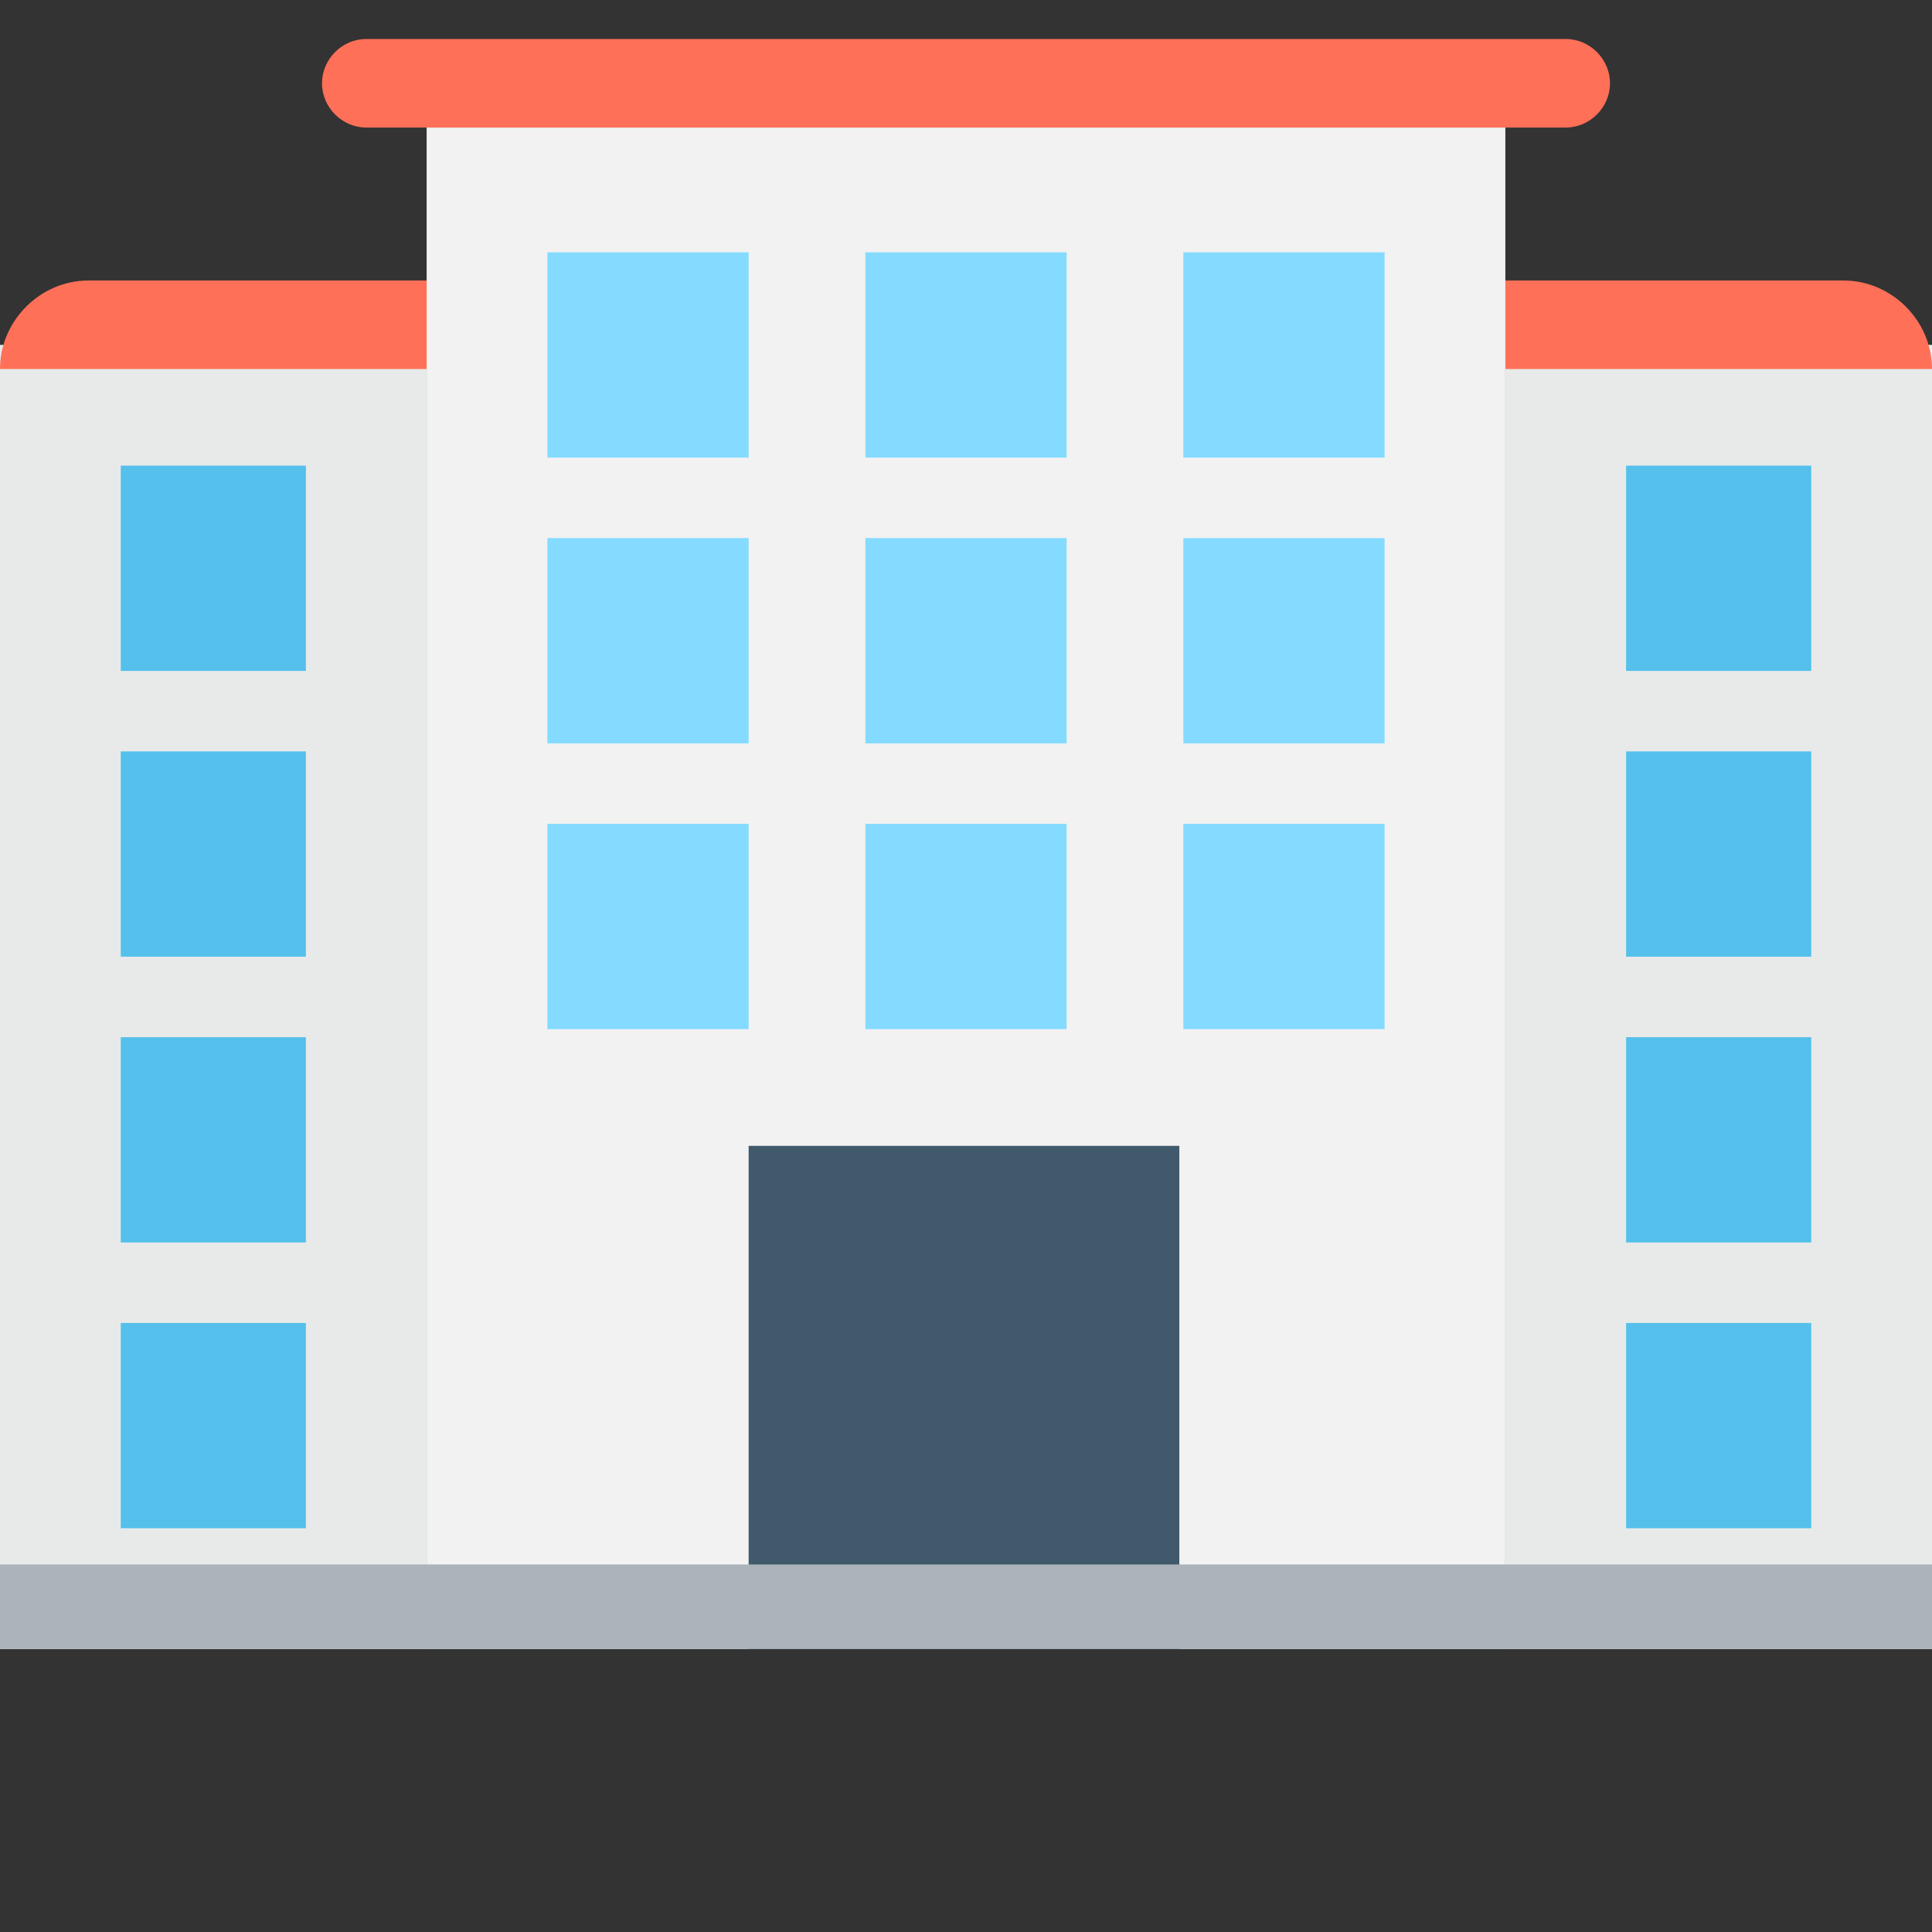 <svg xmlns="http://www.w3.org/2000/svg" viewBox="0 0 512 512"><rect x="0" y="0" width="512" height="512" fill="#333333" stroke="none"/><g xmlns="http://www.w3.org/2000/svg" fill="#e8eaea"><path d="M0 91.4h113.067V437H0zM398.933 91.4H512V437H398.933z" data-original="#e8eaea"/></g><path xmlns="http://www.w3.org/2000/svg" fill="#ff7058" d="M0 97.8h512c0-12.8-10.667-23.467-23.467-23.467H23.467C10.667 74.333 0 85 0 97.8z" data-original="#ff7058"/><path xmlns="http://www.w3.org/2000/svg" fill="#f2f2f2" d="M113.067 33.8h285.867V437H113.067z" data-original="#f2f2f2"/><path xmlns="http://www.w3.org/2000/svg" fill="#ff7058" d="M414.933 10.333H97.067c-6.4 0-11.733 5.333-11.733 11.733S90.667 33.8 97.067 33.8h317.867c6.4 0 11.733-5.333 11.733-11.733s-5.334-11.734-11.734-11.734z" data-original="#ff7058"/><g xmlns="http://www.w3.org/2000/svg"><path fill="#54c0eb" d="M32 123.4h49.067v54.4H32zM32 199.133h49.067v54.4H32zM32 274.867h49.067v54.4H32zM32 350.6h49.067V405H32zM430.933 123.4H480v54.4h-49.067zM430.933 199.133H480v54.4h-49.067zM430.933 274.867H480v54.4h-49.067zM430.933 350.6H480V405h-49.067z" data-original="#54c0eb"/></g><path xmlns="http://www.w3.org/2000/svg" fill="#84dbff" d="M145.067 218.333H198.4v54.4h-53.333z" data-original="#84dbff"/><path xmlns="http://www.w3.org/2000/svg" fill="#40596b" d="M198.4 303.667h114.133V437H198.4z" data-original="#40596b"/><path xmlns="http://www.w3.org/2000/svg" fill="#acb3ba" d="M0 414.6h512V437H0z" data-original="#acb3ba"/><g xmlns="http://www.w3.org/2000/svg"><path fill="#84dbff" d="M145.067 66.867H198.4v54.4h-53.333zM145.067 142.6H198.4V197h-53.333zM229.333 66.867h53.333v54.4h-53.333zM229.333 142.6h53.333V197h-53.333zM229.333 218.333h53.333v54.4h-53.333zM313.6 66.867h53.333v54.4H313.6zM313.6 142.6h53.333V197H313.6zM313.6 218.333h53.333v54.4H313.6z" data-original="#84dbff"/></g><g xmlns="http://www.w3.org/2000/svg"><path fill="#40596b" d="M147.2-73.933h13.867V-11H147.2v-24.533h-25.6V-11h-13.867v-62.933H121.6v26.667h25.6v-26.667zM229.333-19.533c-6.4 6.4-13.867 9.6-23.467 9.6s-17.067-3.2-23.467-9.6c-6.4-6.4-9.6-13.867-9.6-23.467s3.2-17.067 9.6-23.467C188.8-71.8 196.267-75 205.867-75s17.067 3.2 23.467 9.6c6.4 6.4 9.6 13.867 9.6 23.467-.001 8.533-3.201 17.066-9.601 22.4zm-4.266-22.4c0-5.333-2.133-10.667-5.333-14.933-3.2-4.267-8.533-6.4-13.867-6.4s-9.6 2.133-13.867 6.4c-3.2 4.267-5.333 8.533-5.333 14.933S188.8-31.267 192-28.067c4.267 4.267 8.533 6.4 13.867 6.4 5.333 0 9.6-2.133 13.867-6.4s5.333-8.533 5.333-13.866zM276.267-61.133v51.2H262.4v-51.2h-18.133v-12.8H294.4V-62.2h-18.133v1.067zM349.867-73.933v12.8h-32v12.8h28.8V-36.6h-28.8v12.8h32V-11h-46.933v-62.933h46.933zM363.733-9.933v-64H377.6V-23.8h26.667V-11h-40.533v1.067z" data-original="#40596b"/></g></svg>